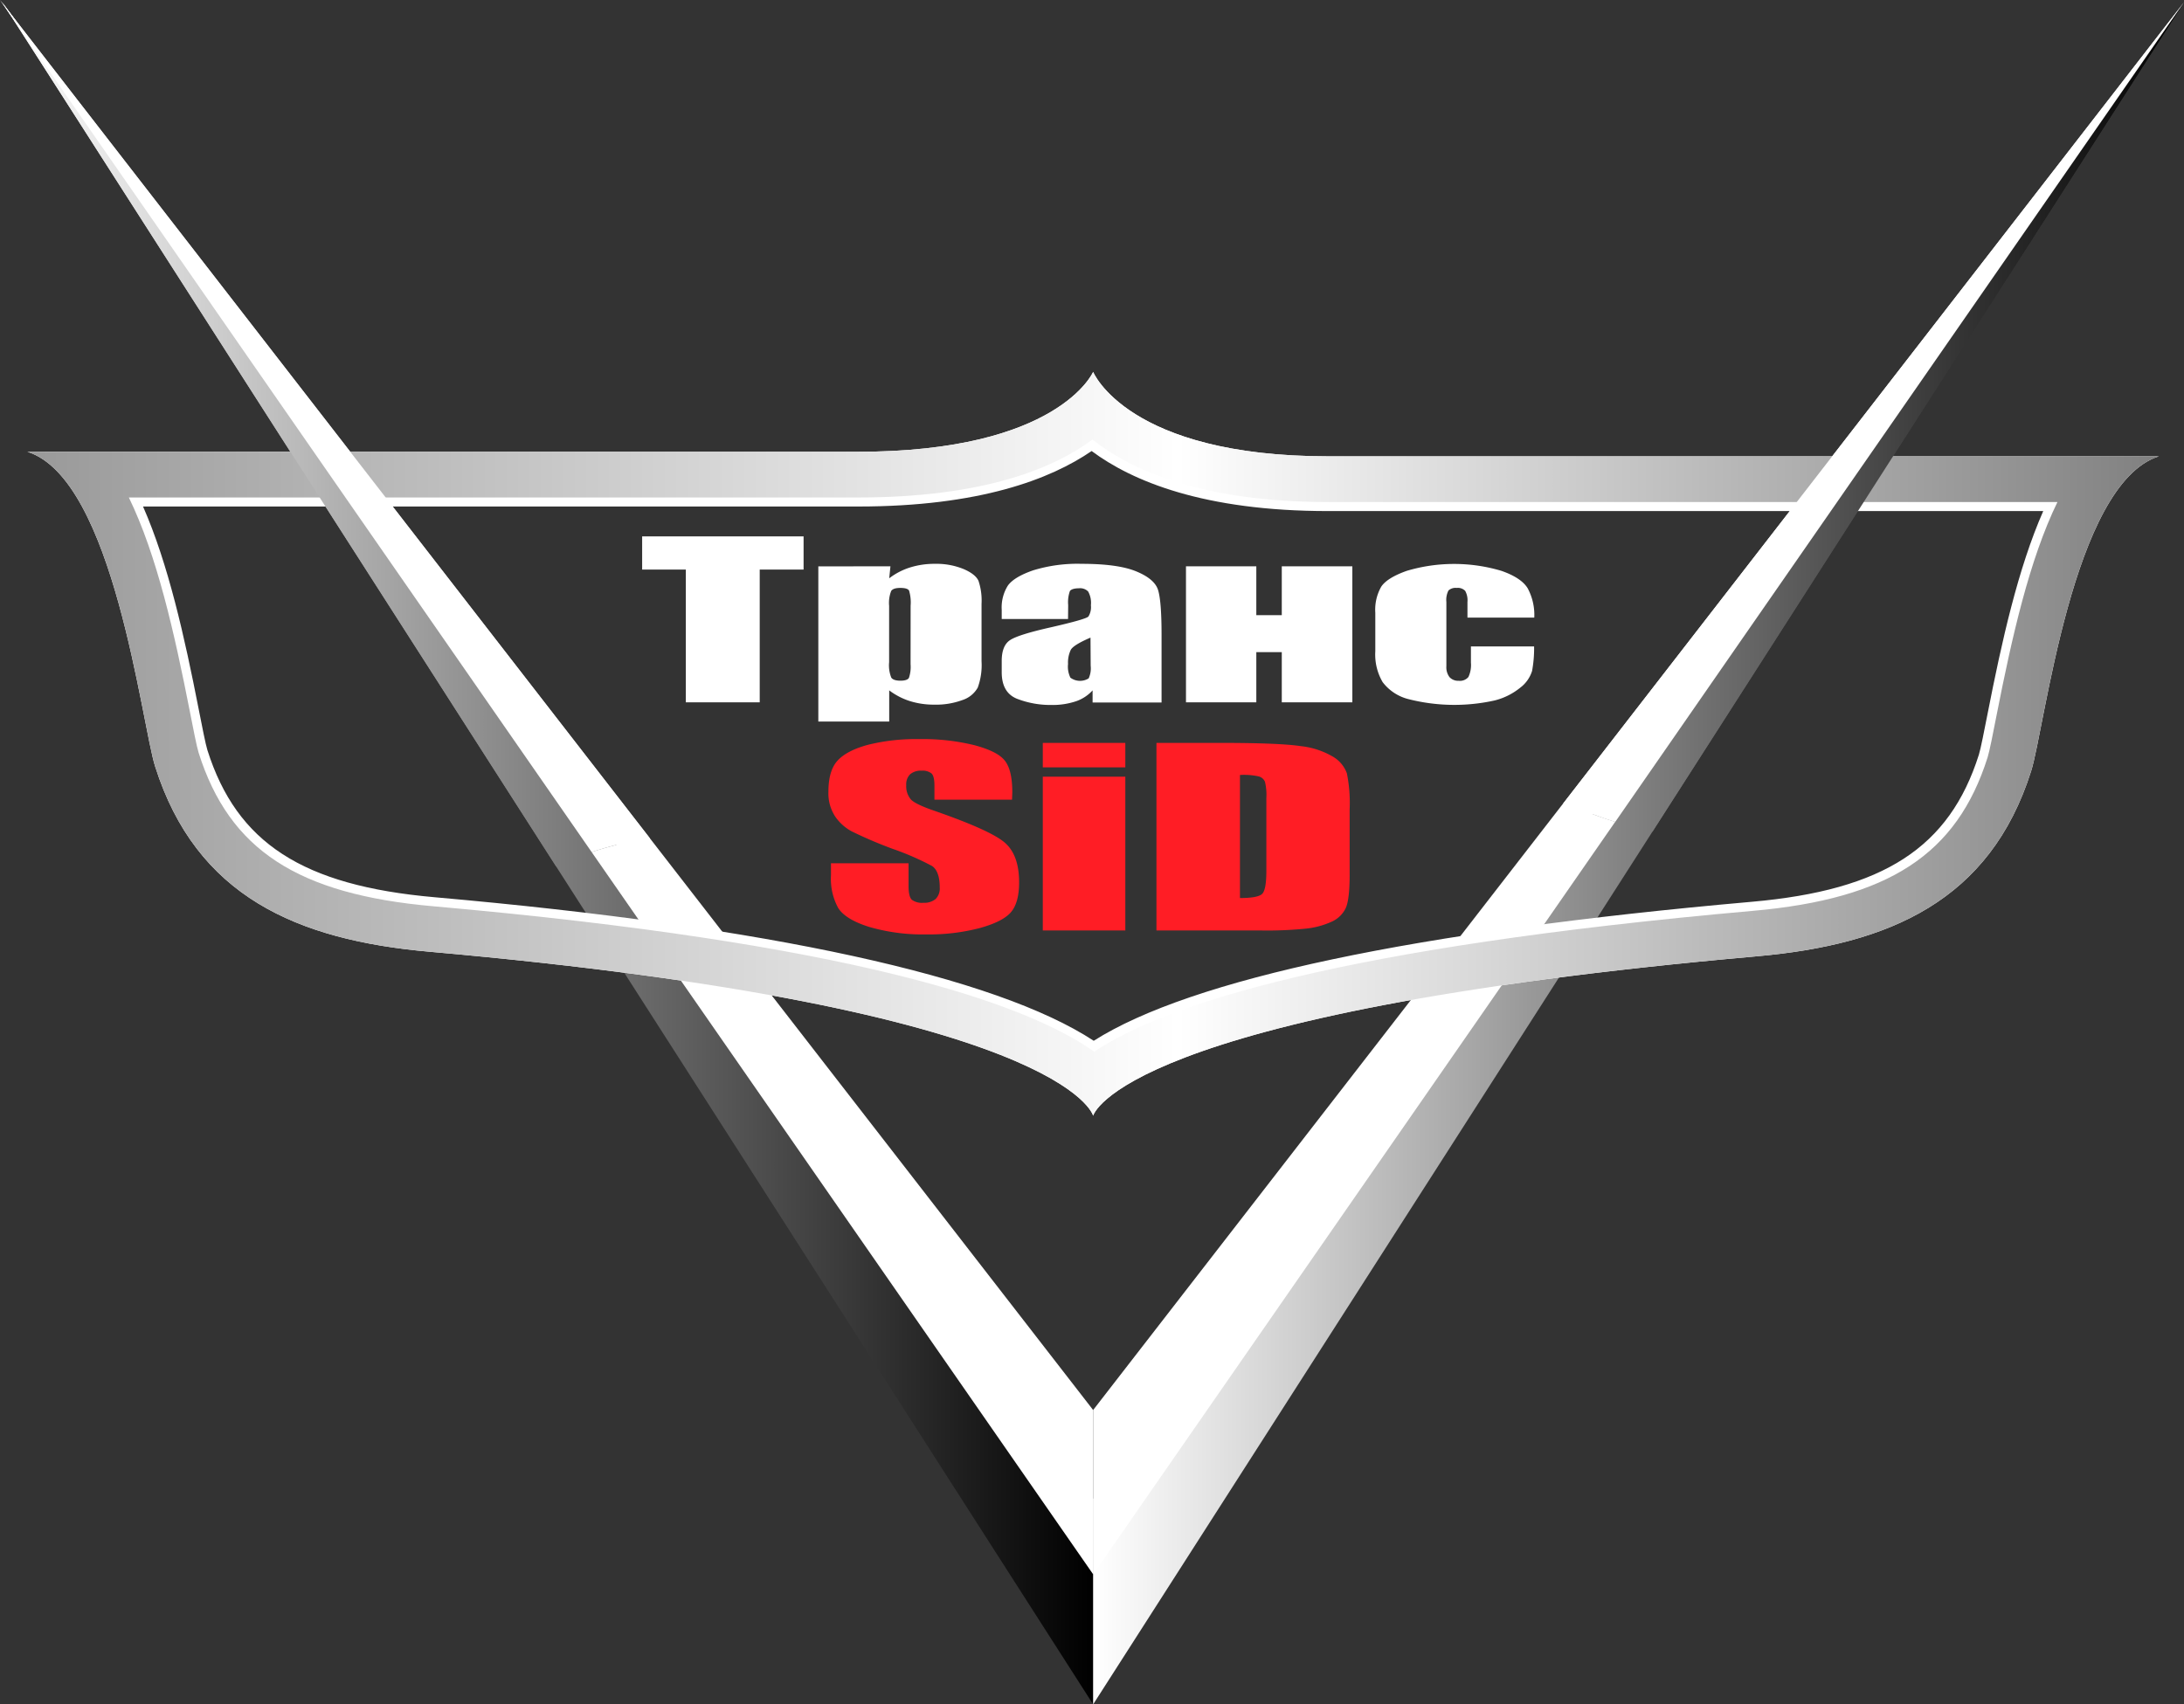 <svg xmlns="http://www.w3.org/2000/svg" xmlns:xlink="http://www.w3.org/1999/xlink" viewBox="0 0 478.5 373.5"><rect x="0" y="0" width="478.5" height="373.5" fill="#333333" stroke="none"/><defs><style>.cls-1{fill:url(#Безымянный_градиент_3)}.cls-2{fill:url(#Безымянный_градиент_31)}.cls-3{fill:#fff}.cls-4{fill:url(#Безымянный_градиент_22)}.cls-5{fill:url(#Безымянный_градиент_3-2)}.cls-6{fill:url(#Безымянный_градиент_31-2)}.cls-7{fill:#ff1d25}</style><linearGradient id="Безымянный_градиент_3" x1=".5" y1="187" x2="239.5" y2="187" gradientUnits="userSpaceOnUse"><stop offset="0" stop-color="#fff"/><stop offset="1"/></linearGradient><linearGradient id="Безымянный_градиент_31" x1="550.5" y1="342" x2="789.5" y2="342" xlink:href="#Безымянный_градиент_3"/><linearGradient id="Безымянный_градиент_22" x1="317" y1="318" x2="784" y2="318" gradientUnits="userSpaceOnUse"><stop offset="0" stop-color="#999"/><stop offset=".54" stop-color="#fff"/><stop offset="1" stop-color="gray"/></linearGradient><linearGradient id="Безымянный_градиент_3-2" x1="311.5" y1="250.18" x2="550.5" y2="250.18" xlink:href="#Безымянный_градиент_3"/><linearGradient id="Безымянный_градиент_31-2" x1="550.5" y1="246.38" x2="789.5" y2="246.38" xlink:href="#Безымянный_градиент_3"/></defs><title>logo</title><g id="рога"><path class="cls-1" d="M.5.5l239 373v-45L.5.5z"/><path class="cls-2" d="M688.62 293.94A69.85 69.85 0 0 0 700 295a69.85 69.85 0 0 1-11.38-1.06L550.5 483.5v45l239-373z" transform="translate(-311 -155)"/><path class="cls-3" d="M0 0l239.5 309v36L0 0z"/><path class="cls-3" d="M550.5 464v36L693 294.56c-3.26-.38-6.47-1-10-1.56 3.55.59 6.76 1.18 10 1.56l96.5-139.06z" transform="translate(-311 -155)"/></g><path class="cls-3" d="M602 255c-44 0-51.5-18.5-51.5-18.5S543 254 499 254H317c19 6 25 59.67 28 69 9 28.38 31 38 60.13 40.57C544.72 375.91 550.5 399.5 550.5 399.5s5.78-22.59 145.37-34.93C725 362 747 352.38 756 324c3-9.33 9-63 28-69zm144.46 56.45c-.71 3.61-1.51 7.7-1.9 8.93-6.45 20.35-20.86 29.69-49.74 32.24-74 6.53-122.9 16.93-144.19 30.46-21.4-14.05-71.09-25-144.45-31.46-28.88-2.55-43.29-11.89-49.74-32.24-.39-1.23-1.19-5.32-1.9-8.93-3.13-16-6.69-31.92-12.2-44.45H499c26.62 0 42.19-6 51.17-12.16C559.06 260.45 574.74 267 602 267h156.66c-5.51 12.53-9.07 28.46-12.2 44.45z" transform="translate(-311 -155)" id="бэт3"/><path class="cls-4" d="M602 255c-44 0-51.5-18.5-51.5-18.5S543 254 499 254H317c19 6 25 59.67 28 69 9 28.38 31 38 60.13 40.57C544.72 375.91 550.5 399.5 550.5 399.5s5.78-22.59 145.37-34.93C725 362 747 352.38 756 324c3-9.33 9-63 28-69zm146.42 56.83c-.75 3.84-1.53 7.82-1.95 9.15-6.74 21.25-21.65 31-51.47 33.63-90.27 8-128.58 20.39-144.26 30.86-15.4-10.88-53.57-23.8-144.73-31.86-29.83-2.61-44.74-12.38-51.48-33.61-.42-1.33-1.2-5.31-1.95-9.15-3.36-17.11-7.18-34.15-13.35-46.83H499c27.62 0 43-6.46 51.35-12.7 8.36 6.62 23.8 13.7 51.65 13.7h159.77c-6.17 12.66-9.99 29.7-13.35 46.81z" transform="translate(-311 -155)" id="бэт"/><g id="рога_копия_" data-name="рога (копия)"><path class="cls-5" d="M446.05 340.16L311.5 155.5l121.33 189.35a70.89 70.89 0 0 1 13.22-4.69z" transform="translate(-311 -155)"/><path class="cls-6" d="M661.24 333.89a98.07 98.07 0 0 0 11.8 3.37L789.5 155.5 688.62 293.94l-28.74 39.45z" transform="translate(-311 -155)"/><path class="cls-3" d="M453.39 338.71L311 155l129.63 186.73a74.67 74.67 0 0 1 12.76-3.02zm200.09-7.63c2.58.9 5.15 1.86 7.76 2.81 1.21.45 2.43.84 3.65 1.22L693 294.56l96.5-139.06z" transform="translate(-311 -155)"/></g><g id="текст"><path class="cls-3" d="M487.06 272.54v7.28h-9.61v29.09h-16.19v-29.09h-9.57v-7.28zm19.03 6.56l-.27 2.63a14.71 14.71 0 0 1 4.58-2.38 17.88 17.88 0 0 1 5.46-.79 15.67 15.67 0 0 1 6.25 1.14c1.75.75 2.85 1.62 3.28 2.61a13.57 13.57 0 0 1 .66 5v12.59a14.43 14.43 0 0 1-.83 5.78 5.94 5.94 0 0 1-3.38 2.74 16.66 16.66 0 0 1-6.17 1 17.6 17.6 0 0 1-5.35-.79 15.08 15.08 0 0 1-4.5-2.34v6.83h-15.53v-34zm4.42 8.67a9.15 9.15 0 0 0-.34-3.35c-.23-.39-.87-.58-1.92-.58s-1.69.22-2 .67a7.18 7.18 0 0 0-.45 3.26v12.35a7.29 7.29 0 0 0 .47 3.37c.3.45 1 .68 2 .68s1.63-.21 1.87-.62a7.47 7.47 0 0 0 .36-3zm34.49 2.88h-14.53v-2a9 9 0 0 1 1.36-5.34q1.36-1.87 5.48-3.31a33 33 0 0 1 10.69-1.44q7.88 0 11.88 1.63t4.81 4q.79 2.37.8 9.76v15h-15.11v-2.66a8.68 8.68 0 0 1-3.67 2.4 16.14 16.14 0 0 1-5.36.8 20.31 20.31 0 0 1-7.48-1.34q-3.4-1.33-3.4-5.85v-2.45q0-3.35 1.81-4.56c1.2-.81 4.19-1.75 9-2.83 5.1-1.17 7.83-1.95 8.19-2.36a3.93 3.93 0 0 0 .54-2.47 5.12 5.12 0 0 0-.6-3 2.44 2.44 0 0 0-2-.71c-1 0-1.7.2-2 .6a7.34 7.34 0 0 0-.38 3.08zm4.92 4.08q-3.74 1.61-4.32 2.68a6.48 6.48 0 0 0-.6 3.1 5.48 5.48 0 0 0 .52 3 3.56 3.56 0 0 0 4 .15 5.27 5.27 0 0 0 .44-2.77zm57.37 14.18h-15.46v-11h-5.58v11h-15.41V279.1h15.41v10.71h5.58V279.1h15.46zm39.86-18.56h-14.64v-3.43a4.24 4.24 0 0 0-.5-2.44 2.23 2.23 0 0 0-1.85-.64 2.3 2.3 0 0 0-1.81.56 4.53 4.53 0 0 0-.46 2.52V301a3.57 3.57 0 0 0 .69 2.39 2.57 2.57 0 0 0 2 .8 2.43 2.43 0 0 0 2.14-.83 6.22 6.22 0 0 0 .55-3.15v-3.55h13.84a27.16 27.16 0 0 1-.44 5.36 7.3 7.3 0 0 1-2.57 3.66 14.36 14.36 0 0 1-5.68 2.83 40.65 40.65 0 0 1-19.06-.36 10.2 10.2 0 0 1-5.44-3.68 11.93 11.93 0 0 1-1.6-6.73v-8.47a10.14 10.14 0 0 1 1.31-5.72q1.3-1.93 5.57-3.45a36.32 36.32 0 0 1 20.76 0q4.31 1.5 5.73 3.79a12.33 12.33 0 0 1 1.46 6.46z" transform="translate(-311 -155)"/><path class="cls-7" d="M532.73 330.24h-17v-3.05c0-1.42-.22-2.32-.66-2.71a3.2 3.2 0 0 0-2.17-.59 3.59 3.59 0 0 0-2.5.79 3.13 3.13 0 0 0-.85 2.39 4.44 4.44 0 0 0 1 3.1c.6.69 2.33 1.53 5.17 2.51q12.21 4.24 15.39 6.95t3.17 8.76q0 4.39-1.76 6.48t-6.8 3.49a43.76 43.76 0 0 1-11.72 1.41 42.06 42.06 0 0 1-12.53-1.63c-3.47-1.08-5.73-2.46-6.81-4.13a13.3 13.3 0 0 1-1.6-7.14v-2.69h17v5q0 2.31.72 3a3.74 3.74 0 0 0 2.54.66A3.85 3.85 0 0 0 516 352a3.24 3.24 0 0 0 .89-2.48c0-2.42-.57-4-1.7-4.75a60 60 0 0 0-8.56-3.73 95.54 95.54 0 0 1-9-3.84 10.27 10.27 0 0 1-3.67-3.3 9.26 9.26 0 0 1-1.46-5.38q0-4.73 2.07-6.91c1.37-1.45 3.6-2.59 6.67-3.41a43.62 43.62 0 0 1 11.12-1.23 47.42 47.42 0 0 1 12.15 1.34c3.35.9 5.56 2 6.65 3.39s1.63 3.68 1.63 6.95zm24.82-12.44v5.36h-18.08v-5.36zm0 7.41v33.7h-18.08v-33.7zm6.82-7.41h13.69q13.26 0 17.93.71a17.59 17.59 0 0 1 7.1 2.34 7 7 0 0 1 3 3.61 32.58 32.58 0 0 1 .61 7.84v14.39q0 5.54-.9 7.4a6.2 6.2 0 0 1-3.1 2.92 18.07 18.07 0 0 1-5.48 1.48 83.84 83.84 0 0 1-9.82.42h-23.03zm18.3 7v27c2.63 0 4.26-.31 4.87-.92s.91-2.3.91-5v-16a12.27 12.27 0 0 0-.31-3.58 2.06 2.06 0 0 0-1.39-1.16 15 15 0 0 0-4.08-.31z" transform="translate(-311 -155)"/></g></svg>